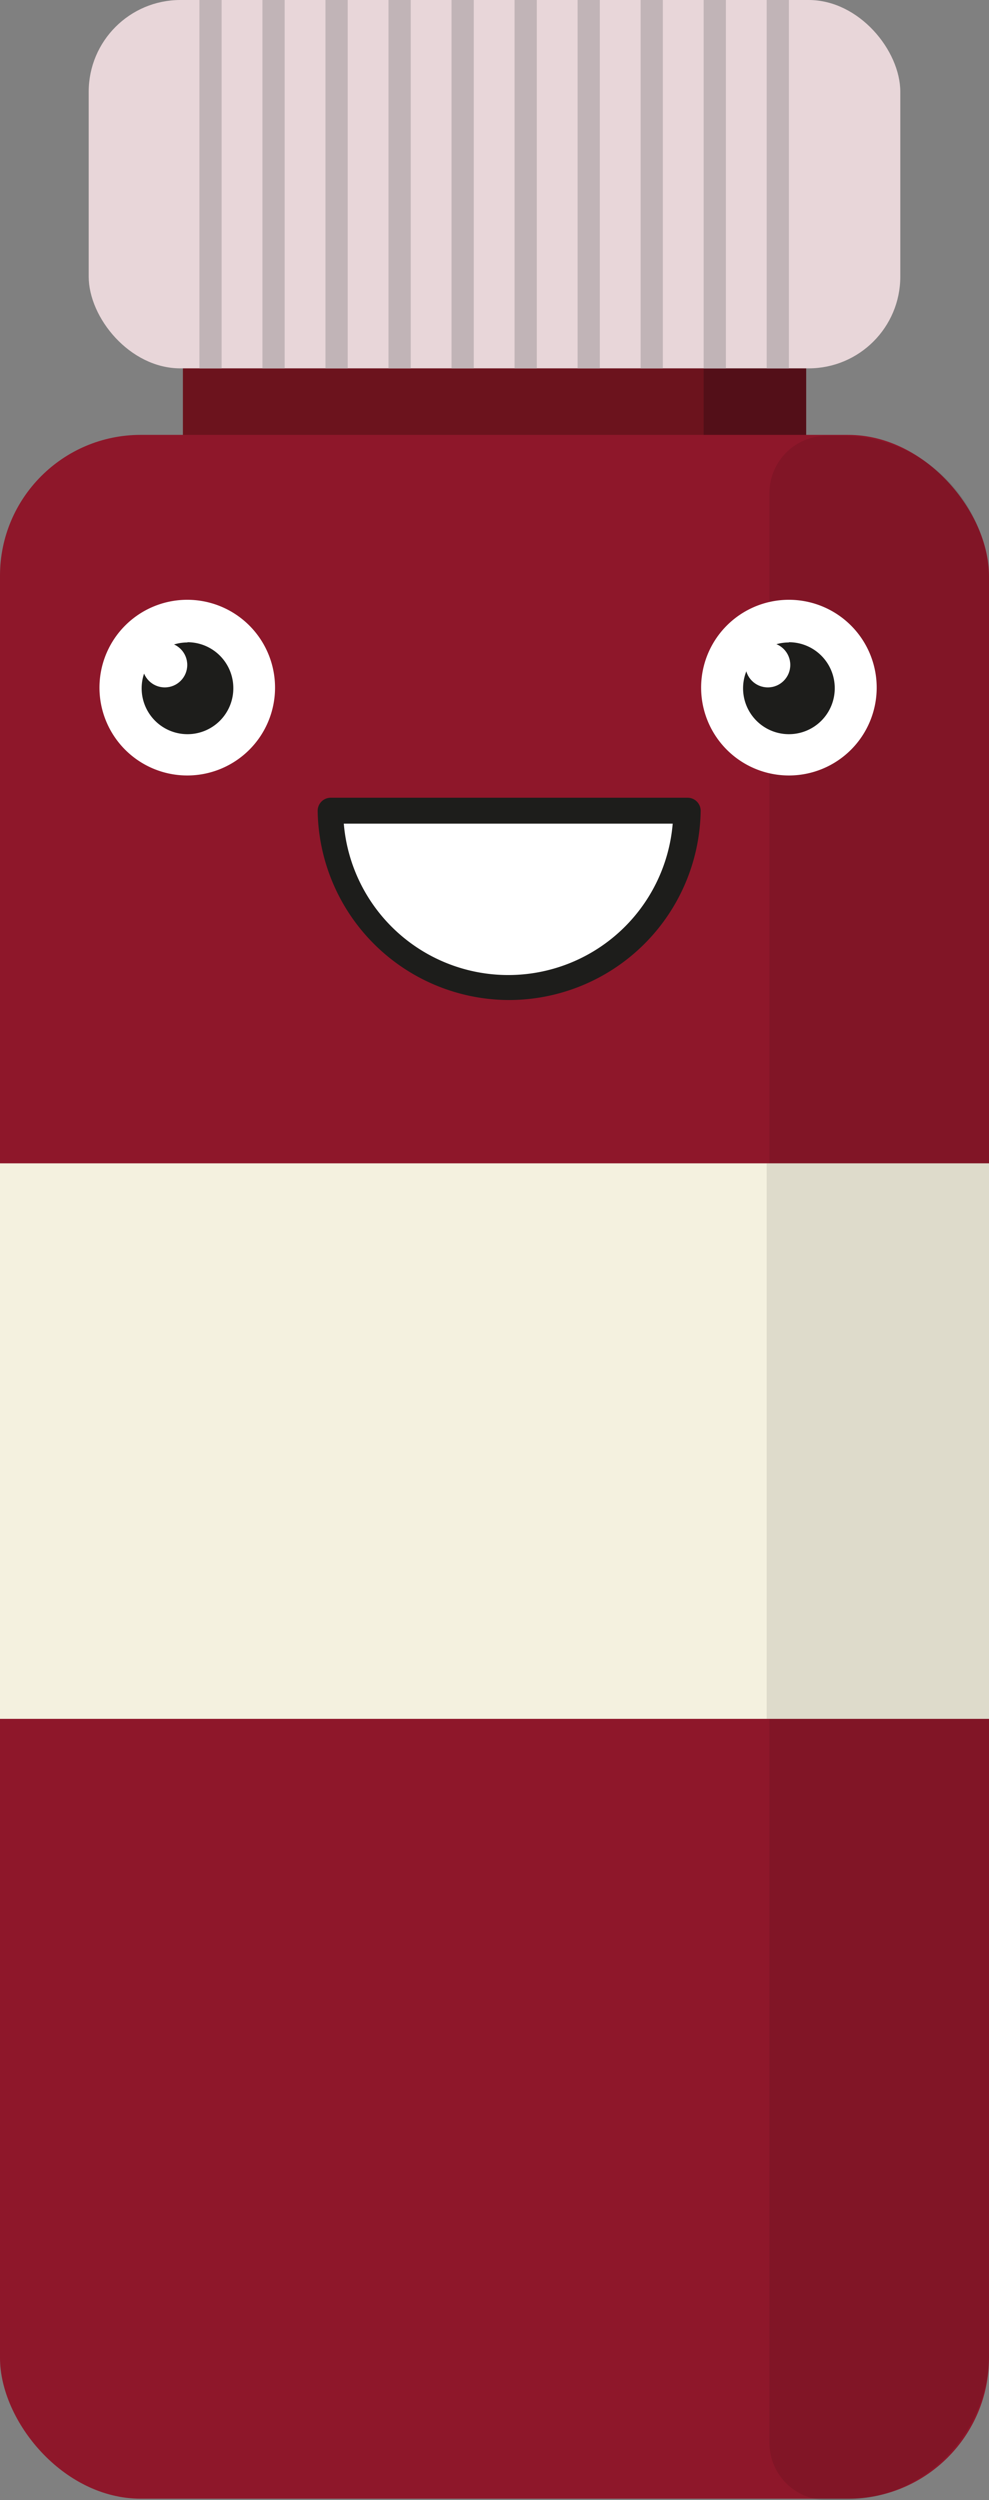 <svg xmlns="http://www.w3.org/2000/svg" viewBox="0 0 43.15 109"><rect x="0" y="0" width="43.15" height="109" fill="#808080" stroke="none"/><title>Depositphotos_125735530_05</title><g data-name="Layer 2"><g data-name="ëÎÓÈ 1"><path fill="#6c131d" d="M7.98 14.4h27.19v6.29H7.98z"/><path fill="#530f18" d="M30.7 14.4h4.47v6.29H30.7z"/><rect y="18.96" width="43.15" height="89.98" rx="6.14" ry="6.14" fill="#8e172a"/><path d="M36.77 19h-.7a2.5 2.5 0 0 0-2.5 2.5v85a2.5 2.5 0 0 0 2.5 2.5h.7a6.4 6.4 0 0 0 6.38-6.38V25.35A6.4 6.4 0 0 0 36.77 19z" opacity=".09"/><rect x="3.87" width="35.41" height="16.06" rx="4" ry="4" fill="#e8d6d9"/><path fill="#c1b4b7" d="M8.7 0h.97v16.06H8.7z"/><path fill="#c1b4b7" d="M11.45 0h.97v16.06h-.97z"/><path fill="#c1b4b7" d="M14.2 0h.97v16.06h-.97z"/><path fill="#c1b4b7" d="M16.95 0h.97v16.06h-.97z"/><path fill="#c1b4b7" d="M19.7 0h.97v16.06h-.97z"/><path fill="#c1b4b7" d="M22.45 0h.97v16.06h-.97z"/><path fill="#c1b4b7" d="M25.2 0h.97v16.06h-.97z"/><path fill="#c1b4b7" d="M27.95 0h.97v16.06h-.97z"/><path fill="#c1b4b7" d="M30.7 0h.97v16.06h-.97z"/><path fill="#c1b4b7" d="M33.45 0h.97v16.06h-.97z"/><path fill="#f4f1df" d="M0 50.72h43.15v24.22H0z"/><path opacity=".09" d="M33.45 50.72h9.7v24.22h-9.7z"/><circle cx="8.18" cy="29.98" r="2.9" fill="#1d1d1b"/><path d="M8.18 33.81A3.83 3.83 0 1 1 12 30a3.83 3.83 0 0 1-3.82 3.81zm0-5.8a2 2 0 1 0 2 2 2 2 0 0 0-2-2.01z" fill="#fff"/><circle cx="7.19" cy="28.99" r=".98" fill="#fff"/><circle cx="34.42" cy="29.98" r="2.9" fill="#1d1d1b"/><path d="M34.42 33.81A3.83 3.83 0 1 1 38.25 30a3.83 3.83 0 0 1-3.83 3.81zm0-5.8a2 2 0 1 0 2 2 2 2 0 0 0-2-2.01z" fill="#fff"/><circle cx="33.5" cy="28.99" r=".98" fill="#fff"/><path d="M14.43 35.35a7.77 7.77 0 0 0 15.54 0z" fill="#fff"/><path d="M22.2 43.6a8.37 8.37 0 0 1-8.34-8.25.57.57 0 0 1 .57-.57H30a.57.57 0 0 1 .57.57 8.37 8.37 0 0 1-8.37 8.25zM15 35.91a7.2 7.2 0 0 0 14.35 0z" fill="#1d1d1b"/></g></g></svg>